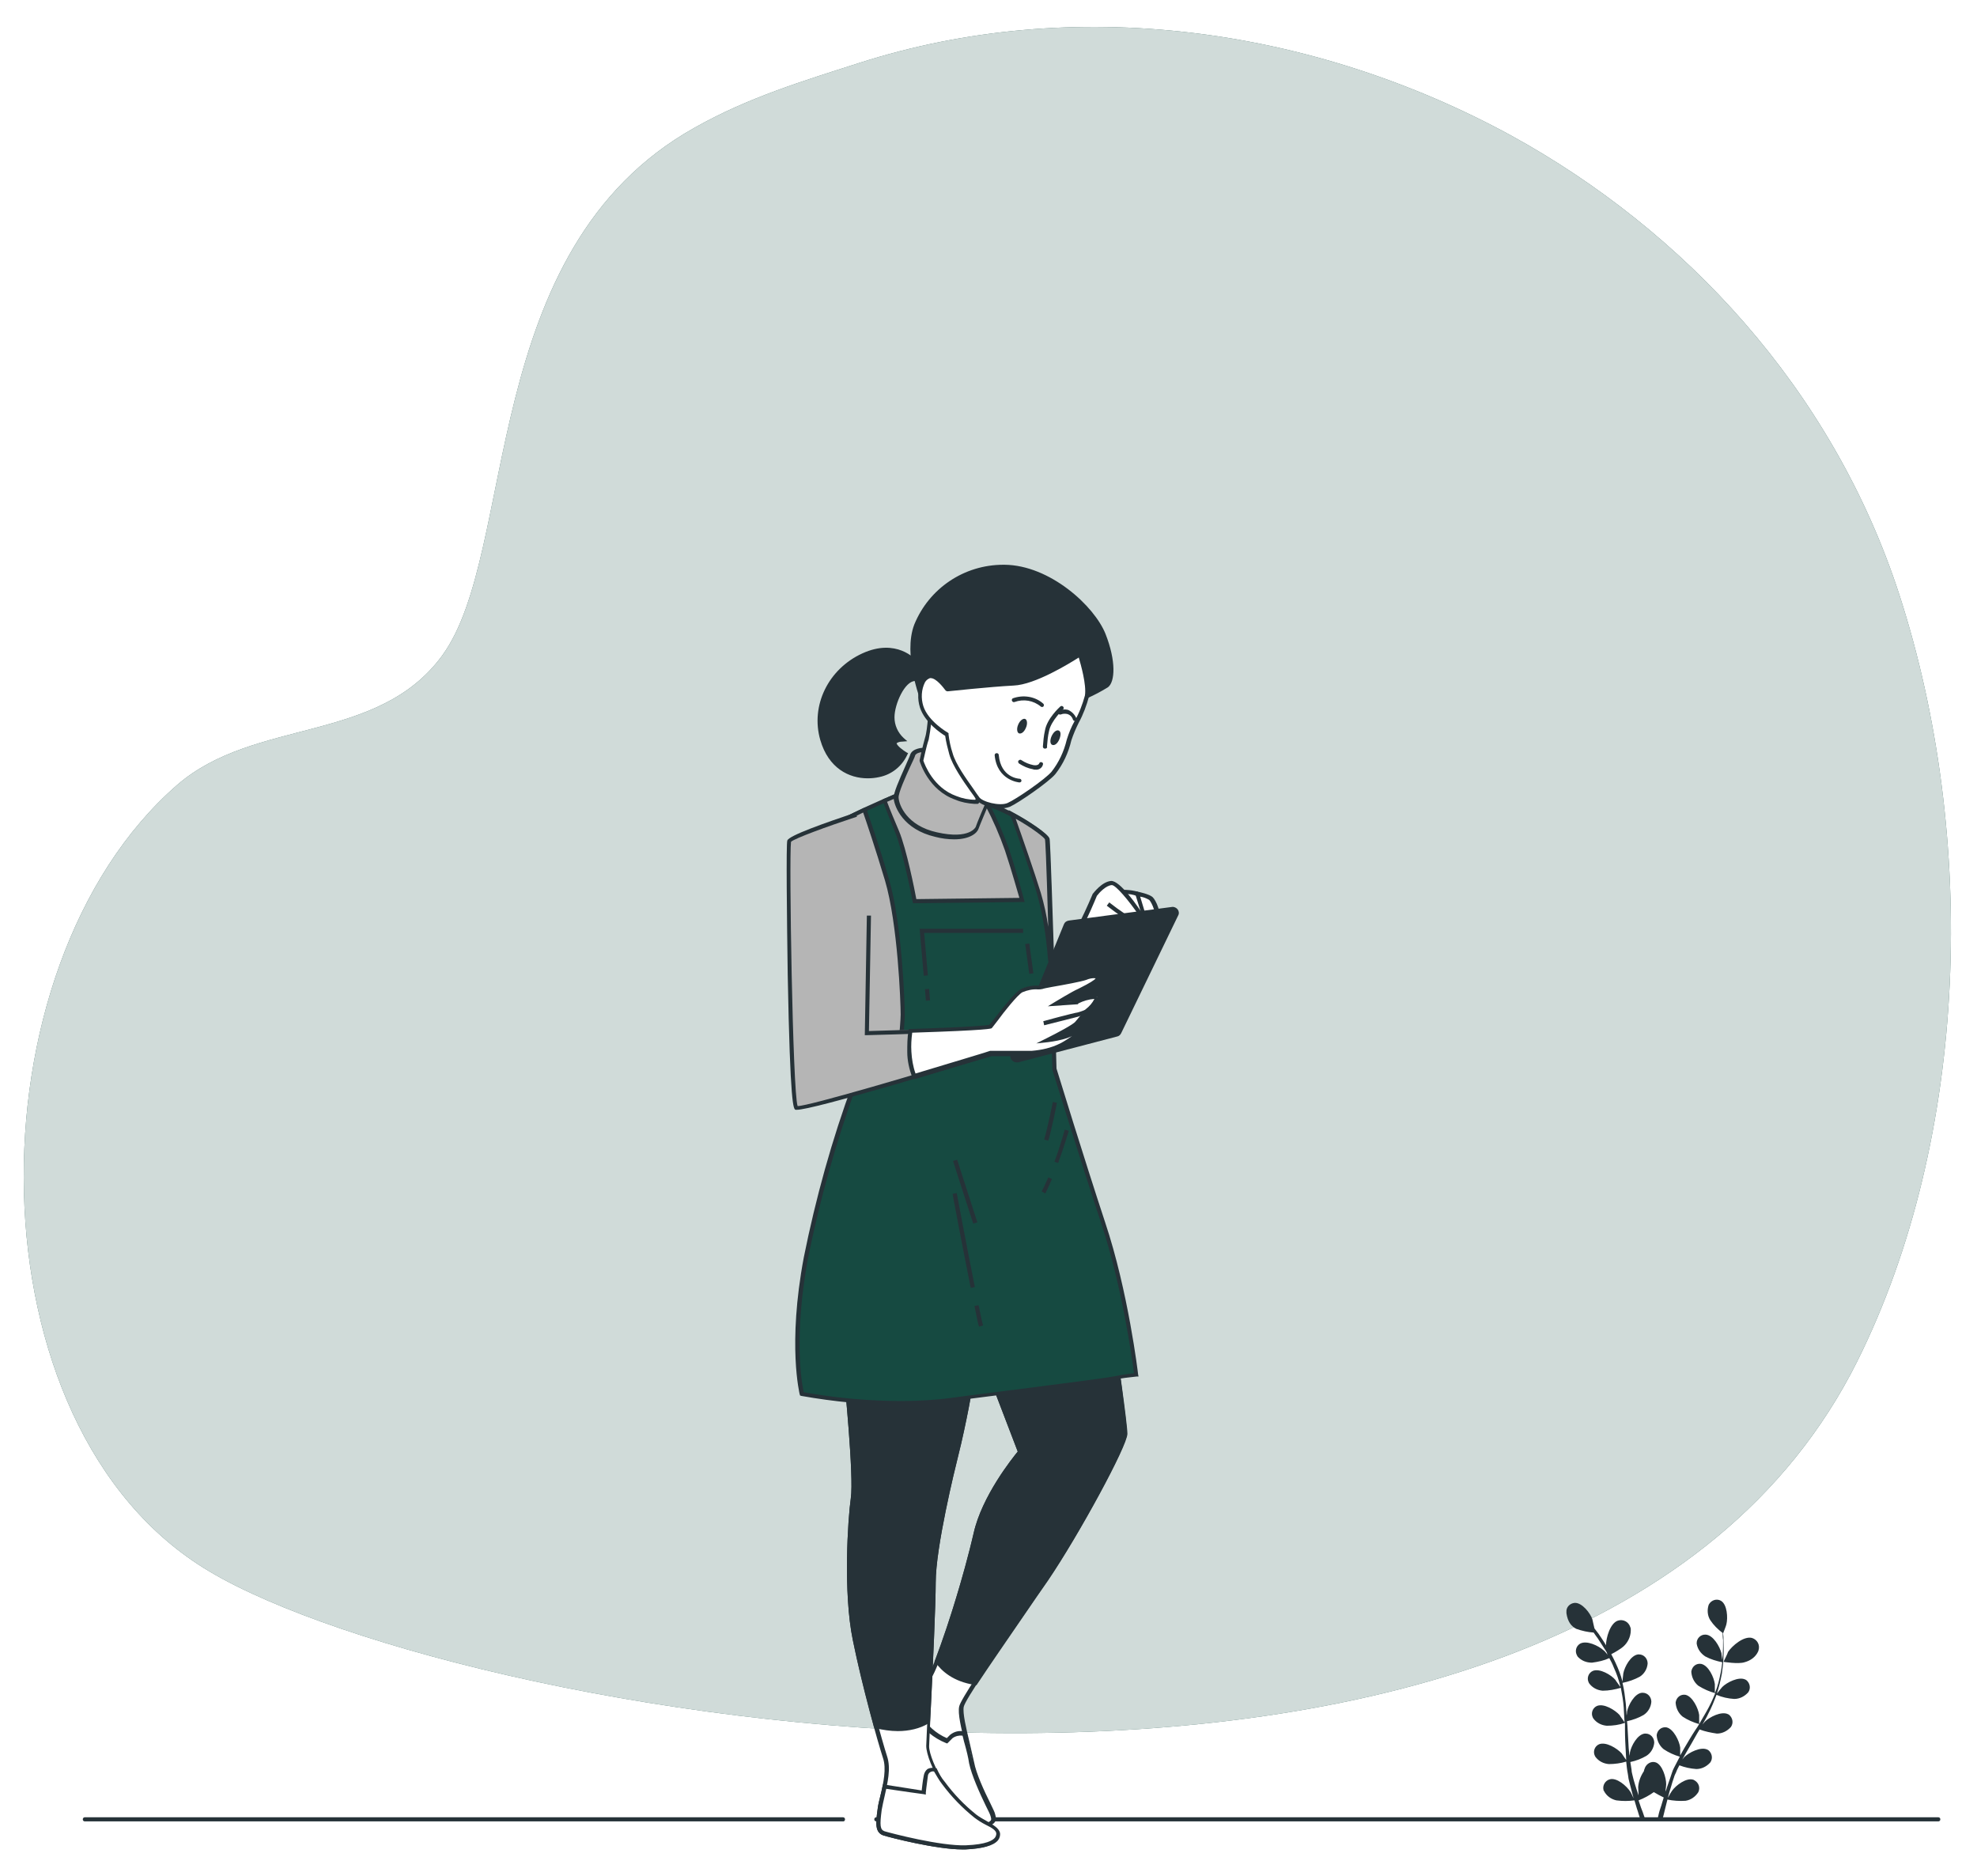 <svg width="333" height="316" viewBox="0 0 333 316" fill="none" xmlns="http://www.w3.org/2000/svg">
<g filter="url(#filter0_d_130_107)">
<path d="M312.797 225.333C331.753 187.352 333.072 136.803 319.949 96.252C308.631 61.327 283.495 34.733 254.54 18.832C220.934 0.501 180.8 -4.984 144.693 6.611C135.181 9.666 125.946 12.444 116.989 17.513C80.257 38.066 87.34 88.754 74.494 106.39C63.662 121.249 42.901 116.875 29.847 128.193C-5.426 158.883 -5.496 236.373 35.194 260.606C78.313 286.367 265.789 319.349 312.797 225.333Z" fill="#164A41"/>
<path opacity="0.8" d="M312.797 225.333C331.753 187.352 333.072 136.803 319.949 96.252C308.631 61.327 283.495 34.733 254.54 18.832C220.934 0.501 180.8 -4.984 144.693 6.611C135.181 9.666 125.946 12.444 116.989 17.513C80.257 38.066 87.34 88.754 74.494 106.39C63.662 121.249 42.901 116.875 29.847 128.193C-5.426 158.883 -5.496 236.373 35.194 260.606C78.313 286.367 265.789 319.349 312.797 225.333Z" fill="white"/>
<path d="M326.475 302.754H147.609C147.401 302.754 147.262 302.615 147.262 302.407C147.262 302.198 147.401 302.059 147.609 302.059H326.475C326.684 302.059 326.822 302.198 326.822 302.407C326.822 302.615 326.684 302.754 326.475 302.754Z" fill="#263238"/>
<path d="M142.055 302.754H14.293C14.085 302.754 13.946 302.615 13.946 302.407C13.946 302.199 14.085 302.06 14.293 302.06H141.985C142.194 302.06 142.332 302.199 142.332 302.407C142.332 302.615 142.194 302.754 142.055 302.754Z" fill="#263238"/>
<path d="M293.841 275.951C292.799 276.298 290.3 275.882 290.3 275.882C290.3 275.882 291.063 274.354 291.063 274.215C291.758 273.174 293.702 271.507 295.091 271.855C295.993 272.132 296.479 273.035 296.202 273.938C296.202 274.007 296.132 274.077 296.132 274.146C295.716 275.049 294.882 275.674 293.841 275.951Z" fill="#263238"/>
<path d="M270.788 274.91C270.788 274.91 270.51 273.174 270.51 273.104C270.51 271.855 271.205 269.355 272.524 268.938C273.427 268.661 274.329 269.147 274.607 270.049C274.607 270.119 274.677 270.188 274.677 270.258C274.746 271.299 274.399 272.271 273.705 273.035C273.08 273.799 270.788 274.91 270.788 274.91Z" fill="#263238"/>
<path d="M265.511 270.327C266.483 270.674 267.455 270.883 268.427 270.952C268.636 271.23 268.844 271.577 269.122 271.924C269.538 272.549 270.025 273.313 270.511 274.077C270.649 274.285 270.788 274.563 270.858 274.771C270.58 274.424 270.163 273.938 270.094 273.938C269.261 273.174 267.247 272.202 266.136 272.827C265.442 273.244 265.233 274.146 265.65 274.841C265.65 274.91 265.719 274.91 265.719 274.979C266.344 275.674 267.178 276.021 268.15 276.021C269.191 275.882 270.163 275.674 271.066 275.257C271.344 275.743 271.622 276.299 271.83 276.854C272.316 277.896 272.663 278.937 272.941 280.048H272.871C272.663 279.701 272.108 279.007 272.108 278.937C271.413 278.104 269.469 276.924 268.289 277.41C267.525 277.757 267.247 278.66 267.594 279.354C267.594 279.423 267.664 279.423 267.664 279.493C268.219 280.257 269.052 280.673 269.955 280.743C270.997 280.743 272.038 280.534 273.01 280.257C273.219 281.368 273.427 282.478 273.496 283.589C273.566 284.423 273.566 285.256 273.635 286.089C273.496 285.811 272.802 284.909 272.802 284.839C272.038 284.006 270.163 282.826 268.983 283.312C268.219 283.659 267.941 284.562 268.289 285.256C268.289 285.325 268.358 285.325 268.358 285.395C268.914 286.159 269.747 286.575 270.649 286.645C271.691 286.645 272.732 286.506 273.705 286.159C273.705 286.575 273.705 286.922 273.705 287.339C273.705 288.589 273.774 289.839 273.843 291.088C273.843 291.505 273.913 291.922 273.913 292.408C273.635 292.061 273.219 291.366 273.149 291.297C272.385 290.464 270.511 289.283 269.33 289.769C268.566 290.116 268.289 291.019 268.636 291.713C268.636 291.783 268.705 291.783 268.705 291.852C269.261 292.616 270.094 293.033 270.997 293.102C271.969 293.102 273.01 292.963 273.913 292.686C273.982 293.38 274.052 294.074 274.191 294.769C274.26 295.046 274.26 295.393 274.33 295.671L274.538 296.504C274.677 297.06 274.816 297.615 274.954 298.101L275.163 298.865C274.954 298.449 274.677 297.824 274.607 297.754C273.982 296.782 272.316 295.324 271.135 295.671C270.372 295.88 269.886 296.713 270.094 297.477C270.094 297.546 270.094 297.546 270.163 297.615C270.58 298.449 271.344 299.004 272.246 299.212C273.288 299.351 274.26 299.351 275.302 299.212C275.51 299.837 275.649 300.462 275.857 301.018C275.996 301.504 276.135 301.92 276.274 302.337H277.107C276.899 301.851 276.76 301.296 276.551 300.809C276.343 300.323 276.204 299.768 275.996 299.212C276.899 298.865 277.801 298.379 278.565 297.824C279.121 298.171 279.676 298.449 280.232 298.726C280.023 299.351 279.884 299.976 279.676 300.532C279.468 301.087 279.329 301.782 279.19 302.406H280.023C280.162 301.851 280.301 301.365 280.44 300.74C280.579 300.115 280.718 299.698 280.856 299.074C281.829 299.282 282.87 299.351 283.912 299.282C284.814 299.143 285.578 298.588 286.064 297.824C286.411 297.06 286.134 296.227 285.37 295.81C285.3 295.81 285.3 295.741 285.231 295.741C284.05 295.324 282.245 296.713 281.62 297.615C281.551 297.685 281.134 298.379 280.926 298.796C280.995 298.449 281.134 298.101 281.204 297.754C281.342 297.268 281.551 296.713 281.69 296.157L281.967 295.324C282.037 295.046 282.176 294.769 282.315 294.491C282.453 294.074 282.662 293.727 282.87 293.31C283.773 293.658 284.745 293.866 285.717 293.935C286.62 293.935 287.453 293.519 288.078 292.824C288.564 292.13 288.355 291.227 287.731 290.741C287.661 290.741 287.661 290.672 287.592 290.672C286.481 290.116 284.467 291.158 283.703 291.922L283.356 292.338C283.564 291.991 283.773 291.575 283.981 291.227C284.606 290.186 285.231 289.075 285.856 287.964C285.995 287.756 286.134 287.478 286.272 287.27C287.175 287.617 288.217 287.825 289.189 287.964C290.091 287.964 290.925 287.547 291.55 286.853C292.036 286.159 291.827 285.256 291.202 284.77C291.133 284.77 291.133 284.7 291.063 284.7C289.952 284.145 287.939 285.186 287.175 285.95L286.758 286.436C287.106 285.811 287.453 285.256 287.731 284.631C288.286 283.589 288.703 282.548 289.119 281.437C290.091 281.854 291.063 282.062 292.105 282.131C293.008 282.131 293.841 281.715 294.466 281.02C294.952 280.326 294.744 279.423 294.119 278.937C294.049 278.937 294.049 278.868 293.98 278.868C292.869 278.312 290.855 279.354 290.091 280.118C290.022 280.187 289.397 280.951 289.189 281.229C289.536 280.118 289.814 279.007 290.022 277.896C290.161 276.854 290.3 275.882 290.3 274.841C290.369 273.868 290.3 273.035 290.3 272.271C290.3 271.855 290.3 271.508 290.23 271.091C290.23 271.091 290.786 269.702 290.786 269.563C291.063 268.453 290.925 266.231 289.883 265.606C289.189 265.189 288.286 265.467 287.869 266.161C287.869 266.231 287.8 266.231 287.8 266.3C287.522 267.133 287.592 268.105 288.078 268.869C288.633 269.702 289.328 270.397 290.161 271.022C290.161 271.369 290.161 271.785 290.23 272.202C290.23 272.966 290.23 273.868 290.161 274.771C290.161 275.049 290.091 275.327 290.091 275.535C290.022 275.118 289.953 274.493 289.953 274.424C289.675 273.313 288.564 271.369 287.314 271.299C286.481 271.23 285.786 271.924 285.786 272.688C285.786 272.758 285.786 272.827 285.786 272.827C285.925 273.73 286.481 274.493 287.245 274.979C288.147 275.466 289.119 275.743 290.091 275.952C290.022 276.507 289.952 277.132 289.814 277.757C289.605 278.868 289.328 279.979 288.911 281.02H288.842C288.842 280.604 288.842 279.701 288.842 279.632C288.703 278.521 287.8 276.507 286.55 276.229C285.717 276.09 285.023 276.646 284.884 277.479C284.884 277.549 284.884 277.618 284.884 277.618C284.953 278.521 285.37 279.354 286.064 279.909C286.967 280.465 287.869 280.881 288.911 281.159C288.494 282.201 288.008 283.242 287.453 284.214C287.036 284.909 286.62 285.673 286.203 286.367C286.203 286.089 286.203 284.909 286.203 284.839C286.064 283.728 285.092 281.715 283.912 281.437C283.078 281.298 282.384 281.854 282.245 282.687C282.245 282.756 282.245 282.756 282.245 282.826C282.315 283.728 282.731 284.562 283.426 285.117C284.259 285.673 285.231 286.089 286.203 286.367C285.995 286.714 285.786 287.061 285.578 287.339C284.884 288.381 284.259 289.491 283.634 290.533C283.426 290.88 283.217 291.297 283.009 291.644C283.009 291.227 283.009 290.394 283.009 290.325C282.87 289.214 281.898 287.2 280.718 286.922C279.884 286.783 279.19 287.339 279.051 288.172C279.051 288.242 279.051 288.242 279.051 288.311C279.121 289.214 279.537 290.047 280.232 290.602C281.065 291.158 281.967 291.575 282.94 291.852C282.592 292.477 282.315 293.102 281.967 293.727C281.829 294.005 281.69 294.283 281.62 294.56C281.551 294.838 281.412 295.116 281.342 295.393C281.134 295.949 280.995 296.435 280.787 296.991C280.718 297.268 280.648 297.477 280.509 297.754C280.579 297.338 280.648 296.574 280.648 296.504C280.648 295.393 280.023 293.241 278.912 292.824C278.148 292.547 277.315 293.033 277.037 293.796C277.037 293.866 277.037 293.935 276.968 293.935C276.968 294.074 276.899 294.144 276.899 294.283C276.343 295.116 275.996 296.018 275.927 296.991C275.927 297.06 275.996 297.893 275.996 298.379C275.857 298.032 275.788 297.685 275.649 297.338C275.51 296.852 275.302 296.296 275.163 295.741C275.093 295.463 275.024 295.185 274.954 294.907C274.885 294.63 274.816 294.352 274.816 294.074C274.746 293.658 274.677 293.241 274.607 292.755C275.579 292.547 276.482 292.199 277.315 291.713C278.079 291.227 278.565 290.394 278.635 289.491C278.635 288.658 278.01 287.964 277.176 287.964C277.107 287.964 277.037 287.964 277.037 287.964C275.788 288.103 274.746 290.047 274.538 291.158C274.538 291.227 274.538 291.436 274.468 291.713C274.399 291.297 274.399 290.88 274.33 290.394C274.26 289.144 274.191 287.894 274.121 286.645L274.052 285.881C275.024 285.673 275.996 285.325 276.829 284.839C277.593 284.353 278.079 283.52 278.148 282.617C278.148 281.784 277.524 281.09 276.69 281.09C276.621 281.09 276.551 281.09 276.551 281.09C275.302 281.229 274.26 283.173 274.052 284.284C274.052 284.284 274.052 284.631 273.982 284.909C273.913 284.214 273.913 283.52 273.843 282.895C273.705 281.715 273.566 280.534 273.288 279.423C274.33 279.215 275.302 278.868 276.204 278.382C276.968 277.896 277.454 277.063 277.524 276.16C277.524 275.327 276.899 274.632 276.065 274.632C275.996 274.632 275.996 274.632 275.927 274.632C274.677 274.771 273.635 276.715 273.427 277.826C273.427 277.896 273.288 278.937 273.288 279.284C273.288 279.284 273.288 279.284 273.288 279.215C273.01 278.104 272.594 277.063 272.108 276.021C271.691 275.118 271.205 274.216 270.649 273.313C270.163 272.48 269.677 271.785 269.261 271.161C268.983 270.813 268.775 270.536 268.566 270.258C268.566 270.258 268.219 268.8 268.219 268.73C267.872 267.689 266.483 265.883 265.233 265.953C264.4 266.022 263.775 266.717 263.845 267.48C263.845 267.55 263.845 267.619 263.845 267.689C264.053 269.147 264.678 269.911 265.511 270.327Z" fill="#263238"/>
<path d="M183.022 113.195C184.202 112.709 185.382 112.084 186.493 111.389C187.396 110.695 187.743 107.501 185.938 102.849C184.133 98.197 176.772 91.531 169.273 91.392C162.746 91.253 156.775 95.211 154.345 101.252C152.47 106.251 155.525 114.167 155.525 114.167L161.358 114.722C161.358 114.722 170.732 112.57 174.689 112.361C177.536 112.361 180.314 112.639 183.022 113.195Z" fill="#263238"/>
<path d="M161.358 115.069L155.247 114.514L155.178 114.305C155.039 113.958 152.053 106.251 153.998 101.182C156.497 95.072 162.399 91.114 168.996 91.114H169.204C176.842 91.183 184.341 98.058 186.216 102.779C188.021 107.362 187.813 110.834 186.632 111.736C185.521 112.431 184.341 113.056 183.091 113.611L182.952 113.681H182.813C180.105 113.125 177.328 112.847 174.55 112.847C170.662 112.986 161.358 115.208 161.288 115.208L161.358 115.069ZM155.803 113.889L161.358 114.444C162.191 114.236 170.801 112.292 174.689 112.084C177.467 112.014 180.314 112.292 183.022 112.847C184.133 112.361 185.244 111.806 186.285 111.111C186.979 110.556 187.465 107.64 185.66 102.987C183.924 98.474 176.633 91.878 169.273 91.808C162.885 91.739 157.122 95.558 154.692 101.46C153.025 105.834 155.386 112.639 155.803 113.889Z" fill="#263238"/>
<path d="M153.998 107.431C153.998 107.431 150.942 103.89 145.388 106.459C139.833 109.028 136.847 115 138.513 120.624C140.18 126.248 144.693 127.359 148.026 126.595C149.97 126.179 151.637 124.859 152.47 123.054C152.47 123.054 150.942 122.151 150.665 121.388C150.387 120.624 151.914 120.554 151.914 120.554C150.873 119.582 150.317 118.263 150.248 116.805C150.248 114.514 151.984 110.347 154.067 110.347L153.998 107.431Z" fill="#263238"/>
<path d="M146.151 127.082C143.027 127.082 139.555 125.415 138.166 120.624C136.5 114.861 139.486 108.681 145.249 106.043C151.012 103.404 154.206 107.084 154.275 107.154L154.345 107.223L154.484 110.695H154.136C152.401 110.695 150.665 114.583 150.665 116.805C150.665 118.124 151.22 119.374 152.192 120.277L152.817 120.832L151.984 120.902C151.637 120.902 151.29 120.971 151.012 121.18C151.151 121.666 152.123 122.36 152.678 122.707L152.956 122.846L152.817 123.124C151.914 125.068 150.179 126.457 148.096 126.873C147.471 127.012 146.846 127.082 146.151 127.082ZM149.276 105.834C147.957 105.834 146.707 106.181 145.526 106.737C140.041 109.237 137.264 115 138.791 120.485C140.319 125.971 144.693 126.943 147.887 126.248C149.623 125.901 151.151 124.79 151.984 123.193C151.29 122.777 150.734 122.221 150.317 121.527C150.179 121.318 150.248 121.041 150.387 120.832C150.595 120.555 150.873 120.416 151.22 120.346C150.387 119.374 149.97 118.124 149.901 116.875C149.901 114.653 151.498 110.556 153.72 110.139L153.65 107.64C152.47 106.459 150.942 105.834 149.276 105.834Z" fill="#263238"/>
<path d="M167.19 228.388L171.842 240.539C171.842 240.539 165.802 247.552 164.343 254.288C162.885 261.023 158.927 273.591 157.122 277.479C155.317 281.367 151.567 286.922 151.498 287.408C151.428 287.894 150.734 289.491 151.22 290.741C151.706 291.991 154.692 292.824 155.247 293.935C155.803 295.046 157.33 298.101 159.413 299.698C161.497 301.295 164.829 304.142 166.01 303.517C167.19 302.892 167.607 302.754 167.26 301.712C166.913 300.601 164.205 295.671 163.718 292.894C163.232 290.116 161.635 285.186 161.983 283.45C162.33 281.715 170.94 269.702 176.217 261.995C181.494 254.288 189.479 239.428 189.479 237.554C189.479 235.679 187.674 222.972 187.674 222.972C187.674 222.972 170.176 225.68 167.19 228.388Z" fill="white"/>
<path d="M165.663 303.934C164.413 303.934 162.469 302.476 160.108 300.67C159.83 300.462 159.483 300.184 159.275 299.976C157.4 298.518 156.011 295.949 155.247 294.56L154.97 294.074C154.484 293.519 153.859 293.033 153.164 292.755C152.192 292.199 151.22 291.644 150.873 290.88C150.387 289.7 150.804 288.311 151.012 287.617C151.012 287.547 151.081 287.408 151.081 287.339C151.428 286.575 151.915 285.811 152.401 285.047C153.65 282.964 155.595 279.84 156.775 277.34C158.65 273.382 162.538 260.815 163.996 254.218C165.385 247.969 170.523 241.581 171.426 240.47L166.774 228.319L166.913 228.18C169.898 225.402 186.841 222.694 187.604 222.556L187.952 222.486L188.021 222.833C188.09 223.389 189.826 235.679 189.826 237.484C189.826 239.498 181.772 254.426 176.495 262.134C175.245 263.939 173.787 266.022 172.329 268.175C167.746 274.771 162.608 282.201 162.33 283.45C162.122 284.492 162.746 287.131 163.302 289.422C163.58 290.672 163.857 291.852 164.066 292.755C164.413 294.699 165.802 297.685 166.774 299.629C167.19 300.532 167.538 301.157 167.607 301.504C168.024 302.823 167.468 303.17 166.357 303.656L166.218 303.726C166.079 303.865 165.941 303.934 165.663 303.934ZM167.607 228.458L172.259 240.609L172.12 240.748C172.051 240.817 166.149 247.761 164.691 254.357C163.233 260.953 159.275 273.66 157.4 277.618C156.22 280.118 154.275 283.312 153.026 285.395C152.401 286.367 151.845 287.339 151.776 287.478C151.706 287.617 151.706 287.617 151.706 287.755C151.498 288.38 151.151 289.63 151.498 290.602C151.706 291.158 152.678 291.644 153.512 292.13C154.345 292.477 155.039 293.033 155.525 293.727C155.595 293.866 155.664 294.005 155.803 294.213C156.497 295.532 157.817 298.032 159.622 299.421L160.455 300.115C162.122 301.434 164.968 303.656 165.871 303.24L166.01 303.17C167.121 302.615 167.19 302.615 166.913 301.851C166.843 301.573 166.496 300.879 166.079 300.046C165.107 298.032 163.719 294.977 163.302 292.963C163.163 291.991 162.885 290.88 162.538 289.63C161.913 287.131 161.288 284.561 161.566 283.381C161.844 282.201 165.732 276.368 171.704 267.827C173.162 265.675 174.62 263.592 175.87 261.787C181.147 254.01 189.063 239.22 189.063 237.554C189.063 235.887 187.604 225.402 187.257 223.319C184.966 223.666 170.662 226.166 167.607 228.458Z" fill="#263238"/>
<path d="M187.674 222.833C187.674 222.833 170.107 225.68 167.19 228.388L171.843 240.539C171.843 240.539 165.802 247.552 164.343 254.288C162.608 261.578 160.455 268.8 157.817 275.813C158.789 277.201 160.663 278.937 164.205 279.493C167.19 274.91 172.537 267.342 176.217 261.926C181.494 254.218 189.479 239.359 189.479 237.484C189.479 235.61 187.674 222.833 187.674 222.833Z" fill="#263238"/>
<path d="M164.413 279.84L164.205 279.77C160.525 279.215 158.58 277.41 157.539 275.951L157.4 275.813L157.469 275.674C160.108 268.661 162.26 261.509 163.996 254.218C165.385 247.969 170.523 241.581 171.426 240.47L166.774 228.319L166.913 228.18C169.898 225.402 186.841 222.694 187.604 222.556L187.952 222.486L188.021 222.833C188.09 223.389 189.896 235.679 189.896 237.484C189.896 239.498 181.772 254.426 176.564 262.134C175.314 263.939 173.856 266.022 172.398 268.175C169.551 272.341 166.565 276.646 164.552 279.701L164.413 279.84ZM158.233 275.743C159.622 277.618 161.774 278.798 164.066 279.076C166.079 276.021 168.996 271.785 171.773 267.758C173.231 265.606 174.689 263.592 175.939 261.717C181.216 253.94 189.132 239.151 189.132 237.484C189.132 235.818 187.674 225.333 187.327 223.25C184.896 223.666 170.593 226.097 167.537 228.458L172.19 240.609L172.051 240.748C171.981 240.817 166.079 247.761 164.621 254.357C163.024 261.578 160.872 268.73 158.233 275.743Z" fill="#263238"/>
<path d="M167.329 301.643C166.982 300.532 164.274 295.602 163.788 292.824C163.58 291.505 163.094 289.7 162.677 287.964L162.538 287.894C161.774 287.755 161.08 287.964 160.455 288.38L159.691 289.144C157.678 288.38 156.011 286.922 154.9 285.117L153.859 283.381C152.609 285.464 151.498 287.2 151.498 287.408C151.359 287.894 150.734 289.491 151.22 290.741C151.706 291.991 154.692 292.824 155.248 293.935C155.803 295.046 157.331 298.101 159.414 299.698C161.497 301.295 164.83 304.142 166.01 303.517C167.19 302.892 167.676 302.753 167.329 301.643Z" fill="white"/>
<path d="M165.663 303.934C164.413 303.934 162.469 302.476 160.108 300.671C159.83 300.462 159.483 300.185 159.275 299.976C157.4 298.518 156.011 295.949 155.247 294.56L154.97 294.074C154.484 293.519 153.859 293.033 153.164 292.755C152.192 292.2 151.22 291.644 150.873 290.88C150.387 289.7 150.804 288.311 151.012 287.617C151.012 287.547 151.081 287.408 151.081 287.339C151.498 286.575 151.915 285.742 152.401 285.048C152.748 284.492 153.095 283.867 153.512 283.173L153.789 282.687L154.067 283.173C154.345 283.659 154.692 284.214 155.109 284.909C156.15 286.575 157.678 287.964 159.483 288.728L160.038 288.172C160.733 287.617 161.566 287.408 162.399 287.617L162.538 287.686L162.746 287.825V287.964C162.885 288.45 163.024 288.936 163.094 289.422C163.371 290.672 163.649 291.852 163.857 292.755C164.205 294.699 165.593 297.685 166.565 299.629C166.982 300.532 167.329 301.157 167.399 301.504C167.815 302.823 167.26 303.17 166.149 303.656L166.01 303.726C166.079 303.865 165.871 303.934 165.663 303.934ZM153.859 284.006L153.026 285.395C152.401 286.367 151.845 287.339 151.776 287.478C151.706 287.617 151.706 287.617 151.706 287.756C151.498 288.381 151.151 289.63 151.498 290.603C151.706 291.158 152.678 291.644 153.442 292.13C154.275 292.477 154.97 293.033 155.456 293.727C155.525 293.866 155.595 294.005 155.733 294.213C156.428 295.532 157.747 298.032 159.552 299.421L160.386 300.115C162.052 301.434 164.899 303.656 165.802 303.24L165.941 303.17C167.051 302.615 167.051 302.615 166.843 301.851C166.774 301.573 166.427 300.879 166.01 300.046C165.038 298.032 163.649 294.977 163.233 292.963C163.094 291.991 162.816 290.88 162.469 289.63C162.33 289.214 162.26 288.728 162.122 288.311C161.566 288.242 160.941 288.381 160.455 288.728L159.552 289.63L159.344 289.561C157.261 288.728 155.525 287.27 154.345 285.395L153.859 284.006Z" fill="#263238"/>
<path d="M142.541 228.111C142.541 228.111 144.138 244.636 143.652 248.386C143.166 252.135 142.402 264.356 143.999 272.133C145.665 279.91 148.165 289.144 149.068 291.922C149.97 294.699 148.512 298.241 148.165 300.81C147.818 303.379 147.818 304.42 148.859 304.767C149.901 305.115 158.303 307.267 162.608 307.128C166.982 306.92 168.232 305.878 168.024 304.767C167.815 303.657 165.871 303.101 164.205 301.851C162.191 300.185 160.386 298.31 158.789 296.296C157.331 294.283 156.22 291.366 156.22 290.117C156.22 288.867 157.331 268.036 157.331 262.551C157.331 257.065 159.9 246.025 161.149 240.956C162.399 235.887 163.649 228.805 163.649 228.25C163.649 227.694 142.541 228.111 142.541 228.111Z" fill="white"/>
<path d="M162.122 307.475C157.678 307.475 149.901 305.461 148.79 305.114C147.401 304.628 147.471 303.17 147.818 300.74C147.887 300.046 148.096 299.212 148.304 298.379C148.79 296.296 149.345 293.866 148.721 292.06C147.887 289.491 145.249 280.187 143.652 272.271C141.985 264.217 142.818 251.788 143.305 248.385C143.86 244.636 142.194 228.319 142.194 228.18L142.124 227.833H142.471C151.984 227.694 163.371 227.555 163.927 228.11L163.996 228.18V228.319C163.996 228.944 162.677 236.165 161.427 241.095C160.802 243.594 157.608 256.579 157.608 262.55C157.608 266.23 157.122 276.854 156.775 283.867C156.636 287.131 156.497 289.7 156.497 290.116C156.497 291.297 157.608 294.144 158.997 296.088C160.525 298.171 162.33 300.046 164.344 301.643C164.899 302.059 165.524 302.406 166.149 302.754C167.19 303.378 168.093 303.864 168.301 304.698C168.371 305.114 168.232 305.6 167.954 305.948C167.19 306.85 165.385 307.336 162.538 307.475H162.122ZM142.957 228.458C143.166 230.957 144.485 244.914 143.999 248.455C143.513 251.788 142.68 264.147 144.346 272.063C146.013 279.979 148.582 289.214 149.415 291.783C150.109 293.866 149.484 296.296 148.998 298.518C148.79 299.351 148.651 300.115 148.512 300.809C148.165 303.448 148.234 304.142 148.998 304.42C150.179 304.767 158.372 306.92 162.677 306.781C166.149 306.642 167.26 305.948 167.607 305.461C167.746 305.253 167.815 305.045 167.815 304.767C167.746 304.212 166.982 303.795 166.01 303.309C165.316 302.962 164.691 302.545 164.135 302.129C162.052 300.462 160.247 298.587 158.65 296.435C157.122 294.352 156.011 291.366 156.011 290.047C156.011 289.63 156.15 287.2 156.289 283.798C156.636 276.785 157.122 266.161 157.122 262.55C157.122 256.648 160.039 244.497 160.941 240.886C162.122 236.095 163.302 229.846 163.441 228.527C161.636 228.249 150.526 228.319 142.957 228.458Z" fill="#263238"/>
<path d="M156.497 286.02C156.775 279.354 157.4 266.647 157.4 262.551C157.4 257.135 159.969 246.025 161.219 240.956C162.469 235.887 163.719 228.805 163.719 228.249C163.719 227.694 142.541 228.041 142.541 228.041C142.541 228.041 144.207 244.567 143.652 248.316C143.096 252.135 142.332 264.286 143.999 272.063C145.04 276.993 146.429 282.548 147.54 286.645C150.526 287.617 153.65 287.339 156.497 286.02Z" fill="#263238"/>
<path d="M151.22 287.547C149.97 287.547 148.651 287.339 147.471 287.061L147.262 286.992L147.193 286.783C146.568 284.423 144.902 278.312 143.652 272.202C141.985 264.147 142.818 251.719 143.305 248.316C143.86 244.567 142.194 228.249 142.194 228.11L142.124 227.763H142.471C151.984 227.624 163.371 227.486 163.857 228.041L163.996 228.11V228.249C163.996 228.874 162.677 236.096 161.427 241.025C160.802 243.525 157.608 256.51 157.608 262.481C157.608 266.161 157.122 276.785 156.775 283.798L156.636 286.159L156.428 286.228C154.97 287.131 153.095 287.547 151.22 287.547ZM147.818 286.436C150.595 287.2 153.512 286.992 156.15 285.811L156.22 283.867C156.567 276.854 157.053 266.231 157.053 262.55C157.053 256.648 159.969 244.497 160.872 240.887C162.052 236.096 163.233 229.846 163.371 228.527C161.636 228.249 150.526 228.319 142.957 228.458C143.235 230.957 144.485 244.914 143.999 248.455C143.513 251.788 142.68 264.147 144.346 272.063C145.526 277.965 147.124 283.937 147.818 286.436Z" fill="#263238"/>
<path d="M162.677 307.128C167.052 306.92 168.301 305.878 168.093 304.767C167.885 303.656 165.941 303.101 164.274 301.851C162.261 300.185 160.455 298.31 158.858 296.296C158.372 295.602 157.886 294.838 157.539 294.074C156.914 293.866 156.22 294.144 155.942 294.769C155.872 294.838 155.873 294.977 155.873 295.116C155.595 296.574 155.525 297.963 155.525 297.963C155.525 297.963 151.845 297.407 148.998 296.921C148.721 298.31 148.304 299.699 148.165 300.809C147.818 303.309 147.818 304.42 148.86 304.767C149.901 305.114 158.303 307.267 162.677 307.128Z" fill="white"/>
<path d="M162.121 307.475C157.678 307.475 149.901 305.462 148.79 305.114C147.401 304.628 147.471 303.17 147.818 300.74C147.887 300.046 148.096 299.212 148.304 298.379C148.443 297.893 148.582 297.338 148.651 296.852L148.72 296.504L149.068 296.574C151.428 296.921 154.275 297.407 155.247 297.546C155.317 297.06 155.386 296.088 155.595 295.046C155.664 294.63 155.872 294.213 156.219 293.935C156.636 293.727 157.122 293.658 157.608 293.796H157.747L157.816 293.935C158.164 294.699 158.58 295.463 159.136 296.088C160.663 298.171 162.469 300.046 164.482 301.643C165.038 302.059 165.663 302.406 166.288 302.754C167.329 303.379 168.232 303.865 168.44 304.698C168.51 305.114 168.371 305.601 168.093 305.948C167.329 306.85 165.524 307.336 162.677 307.475H162.121ZM149.276 297.268C149.206 297.685 149.068 298.101 148.998 298.518C148.79 299.351 148.651 300.115 148.512 300.809C148.165 303.448 148.234 304.142 148.998 304.42C150.179 304.767 158.372 306.92 162.677 306.781C166.149 306.642 167.26 305.948 167.607 305.462C167.746 305.253 167.815 305.045 167.815 304.767C167.746 304.212 166.982 303.795 166.01 303.309C165.316 302.962 164.691 302.545 164.135 302.129C162.052 300.462 160.247 298.588 158.65 296.435C158.164 295.81 157.747 295.046 157.33 294.352C157.122 294.283 156.844 294.352 156.636 294.491C156.428 294.63 156.289 294.907 156.289 295.116C156.081 296.574 155.942 297.893 155.942 297.893V298.24L155.595 298.171C155.525 298.171 152.053 297.685 149.276 297.268Z" fill="#263238"/>
<path d="M152.262 129.443C152.262 129.443 139.694 134.581 139.694 135.831C139.694 137.081 144.068 178.395 144.068 178.395C140.597 187.977 137.819 197.837 135.805 207.835C133.028 222.695 135.111 230.749 135.111 230.749C135.111 230.749 148.026 233.388 160.177 231.791C172.329 230.194 185.313 228.666 187.535 228.18C188.785 227.902 190.104 227.694 191.423 227.624C191.423 227.624 189.757 213.737 185.868 202.072C181.98 190.407 177.675 176.034 177.675 176.034C177.675 176.034 176.634 138.261 176.425 137.358C176.217 136.456 168.857 131.456 164.552 130.97C160.247 130.484 152.262 129.443 152.262 129.443Z" fill="#164A41"/>
<path d="M151.706 232.624C146.082 232.624 140.458 232.068 134.972 231.096L134.764 231.027L134.695 230.819C134.695 230.749 132.612 222.556 135.389 207.766C137.403 197.767 140.111 187.977 143.652 178.395C143.374 175.826 139.347 137.15 139.347 135.9C139.347 134.65 147.401 131.109 152.123 129.165L152.192 129.095H152.262C152.331 129.095 160.316 130.137 164.552 130.623C168.649 131.109 176.356 136.039 176.703 137.289C176.911 138.192 177.883 171.868 177.953 175.964C178.231 176.867 182.466 190.685 186.146 201.864C190.035 213.46 191.701 227.347 191.701 227.486L191.771 227.833H191.423C190.104 227.972 188.854 228.111 187.604 228.388C186.146 228.666 180.661 229.36 173.648 230.263C169.482 230.819 164.76 231.374 160.177 231.999C157.4 232.416 154.553 232.624 151.706 232.624ZM135.389 230.471C137.125 230.819 149.068 232.902 160.108 231.443C164.691 230.818 169.412 230.263 173.579 229.708C180.522 228.805 186.077 228.111 187.466 227.833C189.132 227.486 190.451 227.347 191.007 227.277C190.729 225.055 188.993 212.626 185.521 202.142C181.702 190.615 177.328 176.312 177.259 176.173V176.103C176.981 165.688 176.217 138.469 176.009 137.497C175.662 136.664 168.649 131.873 164.482 131.387C160.455 130.901 153.164 129.998 152.262 129.859C146.429 132.22 140.249 135.136 139.972 135.97C139.972 136.942 142.819 164.16 144.346 178.464V178.534V178.603C140.874 188.185 138.097 197.976 136.083 207.974C133.653 221.236 135.042 229.083 135.389 230.471Z" fill="#263238"/>
<path d="M164.899 219.431C164.76 219.084 164.552 217.973 164.135 215.959L164.829 215.82C165.246 217.765 165.454 218.875 165.593 219.223L164.899 219.431Z" fill="#263238"/>
<path d="M163.51 212.904C162.191 206.377 160.455 197.212 160.455 197.073L161.15 196.934C161.15 197.003 162.885 206.169 164.205 212.765L163.51 212.904Z" fill="#263238"/>
<path d="M163.927 202.072C163.441 200.614 160.524 191.518 160.524 191.518L161.219 191.309C161.219 191.309 164.135 200.336 164.621 201.864L163.927 202.072Z" fill="#263238"/>
<path d="M176.078 197.003L175.453 196.656C175.8 196.031 176.148 195.268 176.564 194.295L177.189 194.573C176.773 195.476 176.425 196.309 176.078 197.003Z" fill="#263238"/>
<path d="M178.231 191.865L177.606 191.657C178.647 188.879 179.342 186.241 179.342 186.241L180.036 186.449C180.036 186.38 179.272 189.018 178.231 191.865Z" fill="#263238"/>
<path d="M176.564 188.116L175.87 187.907C176.356 186.449 177.328 181.658 177.328 181.589L178.022 181.727C178.022 181.866 177.05 186.657 176.564 188.116Z" fill="#263238"/>
<path d="M156.483 162.54L155.791 162.601L155.96 164.538L156.652 164.477L156.483 162.54Z" fill="#263238"/>
<path d="M155.595 160.341L154.9 152.425H172.329V153.12H155.664L156.289 160.272L155.595 160.341Z" fill="#263238"/>
<path d="M173.372 154.9L172.684 154.994L173.37 160.016L174.058 159.922L173.372 154.9Z" fill="#263238"/>
<path d="M175.037 146.524C176.009 150.065 176.634 153.676 176.842 157.286L177.12 157.078C176.842 147.496 176.495 137.844 176.425 137.358C176.356 136.872 173.578 134.789 170.523 133.192C171.565 136.247 173.926 142.844 175.037 146.524Z" fill="#B5B5B5"/>
<path d="M176.564 157.981L176.495 157.286C176.217 153.676 175.661 150.134 174.689 146.593C173.578 142.844 171.217 136.039 170.176 133.262L169.898 132.428L170.662 132.845C173.37 134.303 176.564 136.456 176.772 137.219C176.842 137.358 176.911 137.844 177.536 157.009V157.147L176.564 157.981ZM171.079 133.886C172.19 137.011 174.273 142.983 175.314 146.385C175.87 148.26 176.286 150.204 176.564 152.079C176.217 139.927 176.078 137.636 176.009 137.358C175.939 137.081 173.925 135.484 171.079 133.886Z" fill="#263238"/>
<path d="M145.526 132.359C142.541 133.748 139.624 135.275 139.624 135.831C139.624 137.081 143.652 175.478 143.929 178.256L151.012 178.047C151.012 178.047 151.914 168.535 151.914 166.868C151.914 165.202 151.428 151.662 149.276 144.232C147.609 138.191 146.082 133.817 145.526 132.359Z" fill="#B5B5B5"/>
<path d="M143.652 178.672V178.325C142.957 171.451 139.347 137.08 139.347 135.9C139.347 135.553 139.347 134.928 145.457 132.081L145.804 131.942L145.943 132.289C146.499 133.886 148.026 138.191 149.762 144.163C151.915 151.523 152.401 164.785 152.401 166.938C152.401 168.674 151.498 177.77 151.498 178.186V178.464L143.652 178.672ZM145.388 132.845C140.527 135.136 140.041 135.761 140.041 135.9C140.041 136.733 142.332 159.022 144.346 177.909L150.804 177.77C150.942 176.103 151.706 168.396 151.706 166.868C151.706 164.785 151.22 151.593 149.068 144.302C147.401 138.747 146.012 134.65 145.388 132.845Z" fill="#263238"/>
<path d="M172.12 147.565C172.12 147.565 171.079 143.538 169.621 139.094C168.718 136.456 167.607 133.887 166.288 131.387C165.732 131.179 165.107 131.109 164.552 130.97C160.247 130.484 152.262 129.443 152.262 129.443C152.262 129.443 150.873 129.998 148.998 130.831C149.484 132.081 150.248 134.095 151.081 136.108C152.47 139.441 154.067 147.774 154.067 147.774L172.12 147.565Z" fill="#B5B5B5"/>
<path d="M153.789 148.121L153.72 147.843C153.72 147.774 152.123 139.511 150.804 136.247C149.97 134.234 149.207 132.289 148.721 130.97L148.582 130.692L148.859 130.554C150.734 129.72 152.123 129.165 152.123 129.165L152.192 129.095H152.262C152.331 129.095 160.316 130.137 164.552 130.623C165.177 130.692 165.732 130.831 166.357 131.04L166.496 131.109L166.565 131.248C167.885 133.748 168.996 136.317 169.968 139.025C171.426 143.469 172.467 147.496 172.467 147.496L172.606 147.912L153.789 148.121ZM149.415 131.04C149.901 132.359 150.665 134.164 151.429 135.97C152.678 138.955 154.067 145.899 154.345 147.426L171.704 147.218C171.357 146.107 170.454 142.774 169.273 139.233C168.371 136.664 167.26 134.095 166.01 131.734C165.524 131.595 164.968 131.456 164.482 131.387C160.455 130.901 153.164 129.998 152.262 129.859C151.984 129.929 150.873 130.415 149.415 131.04Z" fill="#263238"/>
<path d="M155.525 122.29C155.525 122.29 153.998 122.29 153.72 123.193C153.442 124.096 150.804 129.165 150.942 130.414C151.081 131.664 152.401 135.414 157.678 136.594C162.955 137.775 164.413 135.969 164.552 135.414C164.691 134.858 166.635 130.345 166.635 130.345C166.635 130.345 158.164 122.36 155.525 122.29Z" fill="#B5B5B5"/>
<path d="M160.733 137.358C159.691 137.358 158.58 137.219 157.539 136.942C152.123 135.692 150.665 131.873 150.526 130.484C150.456 129.582 151.429 127.429 152.539 124.929C152.887 124.096 153.234 123.402 153.303 123.124C153.65 122.013 155.386 121.944 155.456 121.944C158.164 122.013 165.871 129.304 166.774 130.137L166.982 130.276L166.913 130.484C166.288 132.012 164.968 135.136 164.83 135.553C164.621 136.247 163.441 137.358 160.733 137.358ZM155.595 122.638C155.525 122.638 154.275 122.707 154.137 123.263C154.067 123.541 153.72 124.235 153.303 125.138C152.539 126.804 151.29 129.582 151.359 130.345C151.429 131.595 152.748 135.067 157.817 136.178C163.371 137.428 164.344 135.275 164.344 135.275C164.482 134.789 165.941 131.317 166.357 130.415C163.788 128.123 157.539 122.707 155.595 122.638Z" fill="#263238"/>
<path d="M156.706 114.653C156.706 114.653 156.497 118.888 156.081 120.346C155.664 121.804 155.178 124.026 155.178 124.026C155.178 124.026 156.567 128.748 161.011 130.276C163.649 131.178 164.552 130.9 164.552 130.9L165.732 128.47C165.732 128.54 160.941 114.444 156.706 114.653Z" fill="white"/>
<path d="M164.135 131.387C163.024 131.317 161.913 131.109 160.941 130.692C156.358 129.095 154.97 124.374 154.9 124.165V124.096V124.026C154.9 123.957 155.386 121.735 155.803 120.277C156.289 118.819 156.428 114.722 156.428 114.653V114.375H156.775H156.844C161.149 114.375 165.593 127.012 166.079 128.47L166.149 128.609L164.83 131.317L164.691 131.387C164.482 131.387 164.274 131.387 164.135 131.387ZM155.525 124.096C155.734 124.721 157.192 128.679 161.08 130.067C162.122 130.484 163.163 130.692 164.274 130.692L165.316 128.54C163.996 124.721 160.177 115.486 157.053 115.069C156.983 116.875 156.775 118.749 156.428 120.555C156.011 121.735 155.664 123.61 155.525 124.096Z" fill="#263238"/>
<path d="M181.841 106.251C181.841 106.251 183.369 110.973 183.021 113.264C182.674 115.556 180.383 118.958 180.036 120.694C179.55 122.707 178.647 124.582 177.397 126.249C176.286 127.498 171.287 130.97 169.829 131.595C168.371 132.22 165.177 131.526 164.552 130.415C163.927 129.304 160.802 125.485 160.108 122.985C159.761 121.944 159.552 120.833 159.413 119.722C159.413 119.722 156.08 117.847 155.178 115.07C154.483 112.986 155.178 110.14 156.567 109.931C157.955 109.723 159.552 112.223 159.552 112.223C159.552 112.223 166.635 111.389 170.731 111.251C174.828 110.973 181.841 106.251 181.841 106.251Z" fill="white"/>
<path d="M168.51 132.151C166.843 132.151 164.899 131.456 164.343 130.554C164.205 130.276 163.857 129.79 163.441 129.234C162.26 127.568 160.455 124.999 159.9 123.055C159.622 122.013 159.344 120.972 159.205 119.93C158.511 119.513 155.803 117.708 154.97 115.208C154.484 113.681 154.553 112.084 155.317 110.626C155.595 110.14 156.011 109.723 156.567 109.584C157.955 109.306 159.344 111.181 159.83 111.806C161.011 111.667 167.121 110.973 170.801 110.834C174.759 110.695 181.702 106.043 181.772 105.973C181.841 105.904 181.98 105.904 182.05 105.904C182.188 105.973 182.258 106.043 182.258 106.112C182.327 106.321 183.785 110.903 183.438 113.264C183.022 114.792 182.466 116.319 181.702 117.708C181.216 118.68 180.8 119.652 180.453 120.694C179.966 122.777 179.064 124.721 177.745 126.388C176.634 127.707 171.634 131.179 170.107 131.873C169.551 132.081 168.996 132.151 168.51 132.151ZM156.775 110.209H156.636C156.289 110.348 156.011 110.556 155.803 110.903C155.178 112.153 155.109 113.611 155.525 114.931C156.358 117.5 159.622 119.375 159.622 119.375C159.761 119.444 159.83 119.583 159.761 119.652C159.9 120.763 160.108 121.805 160.455 122.846C160.941 124.652 162.746 127.151 163.927 128.818C164.343 129.443 164.691 129.929 164.899 130.206C165.385 131.04 168.371 131.804 169.69 131.248C171.148 130.623 176.078 127.221 177.12 125.971C178.369 124.374 179.203 122.569 179.689 120.555C180.036 119.444 180.453 118.402 181.008 117.43C181.772 116.111 182.327 114.653 182.744 113.125C183.022 111.32 182.05 107.918 181.702 106.737C180.175 107.709 174.342 111.32 170.732 111.459C166.704 111.667 159.691 112.431 159.622 112.431C159.483 112.431 159.344 112.362 159.275 112.292C158.858 111.737 157.678 110.209 156.775 110.209Z" fill="#263238"/>
<path d="M176.009 122.082C175.8 122.082 175.661 121.943 175.661 121.735C175.731 120.832 175.8 119.93 176.009 119.027C176.356 117.014 178.439 115.139 178.578 115C178.717 114.861 178.925 114.861 179.064 115C179.203 115.139 179.203 115.347 179.064 115.486C179.064 115.486 177.05 117.361 176.703 119.097C176.495 119.93 176.425 120.832 176.356 121.666C176.425 121.943 176.286 122.082 176.009 122.082C176.078 122.082 176.078 122.082 176.009 122.082Z" fill="#263238"/>
<path d="M174.412 125.623C174.273 125.623 174.134 125.623 173.995 125.554C173.162 125.415 172.398 125.068 171.634 124.582C171.495 124.443 171.426 124.235 171.565 124.096C171.704 123.957 171.912 123.888 172.051 124.026C172.676 124.443 173.37 124.721 174.064 124.86C174.898 124.998 175.037 124.582 175.037 124.582C175.106 124.374 175.314 124.304 175.453 124.374C175.662 124.443 175.731 124.582 175.662 124.79C175.523 125.346 174.967 125.693 174.412 125.623Z" fill="#263238"/>
<path d="M171.704 127.776C171.704 127.776 167.954 127.498 167.538 123.193C167.538 122.985 167.676 122.846 167.885 122.846C168.093 122.846 168.232 122.985 168.232 123.193C168.579 126.943 171.565 127.151 171.704 127.151C171.912 127.151 172.051 127.29 172.051 127.498C172.051 127.637 171.912 127.776 171.704 127.776Z" fill="#263238"/>
<path d="M175.523 115.069C175.453 115.069 175.384 115.069 175.314 115C174.064 113.958 172.398 113.68 170.87 114.236C170.662 114.305 170.523 114.166 170.454 114.028C170.384 113.889 170.454 113.68 170.593 113.611C172.329 112.986 174.342 113.264 175.731 114.514C175.87 114.652 175.87 114.861 175.731 115C175.661 115.069 175.592 115.069 175.523 115.069Z" fill="#263238"/>
<path d="M181.077 117.43C180.939 117.43 180.8 117.36 180.73 117.222C180.591 116.736 180.244 116.388 179.758 116.25C179.411 116.18 179.064 116.18 178.717 116.319C178.578 116.388 178.3 116.319 178.231 116.18C178.161 116.041 178.231 115.763 178.369 115.694C178.856 115.486 179.411 115.416 179.897 115.555C180.522 115.833 181.008 116.319 181.286 116.944C181.355 117.083 181.286 117.291 181.147 117.43H181.077Z" fill="#263238"/>
<path d="M172.815 118.541C172.537 119.236 172.051 119.652 171.634 119.513C171.287 119.374 171.218 118.68 171.495 118.055C171.773 117.361 172.329 116.944 172.676 117.083C173.023 117.222 173.092 117.916 172.815 118.541Z" fill="#263238"/>
<path d="M178.439 120.485C178.161 121.18 177.675 121.596 177.258 121.457C176.842 121.319 176.842 120.624 177.12 119.999C177.397 119.374 177.883 118.888 178.3 119.027C178.717 119.166 178.717 119.791 178.439 120.485Z" fill="#263238"/>
<path d="M181.425 153.745C181.425 153.745 183.855 148.606 183.924 148.259C184.063 147.912 186.563 146.662 187.674 146.454C188.924 146.176 190.243 146.246 191.423 146.593C192.256 146.94 193.159 151.314 193.02 151.731C192.951 152.148 181.425 153.745 181.425 153.745Z" fill="white"/>
<path d="M180.869 154.161L181.147 153.606C182.119 151.523 183.577 148.398 183.647 148.12C183.855 147.495 186.702 146.246 187.674 146.037C188.993 145.76 190.382 145.829 191.632 146.176C192.673 146.662 193.576 151.314 193.437 151.731C193.368 152.009 193.298 152.425 181.494 154.022L180.869 154.161ZM189.549 146.593C188.993 146.593 188.368 146.662 187.813 146.732C186.563 147.079 185.382 147.634 184.271 148.398C184.202 148.676 182.674 151.87 182.05 153.328C186.007 152.773 191.84 151.87 192.812 151.523C192.812 150.62 191.909 147.148 191.423 146.871C190.798 146.662 190.174 146.523 189.549 146.593Z" fill="#263238"/>
<path d="M191.493 146.524C191.493 146.524 193.298 146.871 193.784 147.287C194.27 147.704 195.242 149.926 194.687 150.967C194.409 151.523 193.715 151.87 193.09 151.662L191.493 146.524Z" fill="white"/>
<path d="M193.506 152.079C193.368 152.079 193.159 152.079 193.02 152.009L192.881 151.94L191.076 146.107L191.632 146.176C191.979 146.246 193.576 146.593 194.131 147.079C194.687 147.565 195.798 149.926 195.103 151.176C194.687 151.731 194.131 152.079 193.506 152.079ZM193.368 151.384C193.784 151.454 194.201 151.245 194.409 150.829C194.895 149.995 193.992 147.982 193.576 147.565C193.09 147.287 192.604 147.079 192.048 147.01L193.368 151.384Z" fill="#263238"/>
<path d="M186.563 148.259C186.563 148.259 190.312 151.245 191.007 151.106C191.493 150.967 191.909 150.689 192.257 150.342C192.257 150.342 188.507 144.649 187.118 144.718C185.73 144.857 184.341 146.662 184.341 146.662C184.341 146.662 182.397 151.245 182.05 151.592C181.702 151.939 186.771 151.939 186.771 151.939" fill="white"/>
<path d="M186.771 152.217C181.98 152.217 181.841 151.94 181.772 151.731L181.841 151.315C182.049 151.037 183.16 148.676 184.063 146.524L184.133 146.454C184.202 146.385 185.591 144.51 187.118 144.371C188.646 144.232 191.701 148.746 192.604 150.134L192.743 150.343L192.604 150.551C192.256 151.037 191.701 151.315 191.146 151.454C190.451 151.592 187.882 149.648 186.424 148.537L186.841 147.982C188.507 149.301 190.659 150.759 191.076 150.759C191.423 150.69 191.701 150.482 191.909 150.273C190.173 147.704 187.882 144.996 187.257 145.066C186.285 145.135 185.174 146.315 184.757 146.871C184.271 148.051 183.23 150.482 182.674 151.454C184.063 151.592 185.452 151.662 186.841 151.592L186.771 152.217Z" fill="#263238"/>
<path d="M179.55 151.801L170.593 173.673C170.454 174.02 170.662 174.437 171.009 174.575C171.148 174.645 171.287 174.645 171.356 174.575L188.021 170.201C188.229 170.132 188.368 169.993 188.438 169.854L198.089 150.065C198.228 149.717 198.089 149.301 197.742 149.162C197.673 149.093 197.534 149.093 197.395 149.093L180.036 151.384C179.828 151.453 179.619 151.592 179.55 151.801Z" fill="#263238"/>
<path d="M171.218 174.923C170.94 174.923 170.662 174.784 170.454 174.576C170.176 174.298 170.107 173.881 170.245 173.534L179.203 151.662C179.342 151.315 179.619 151.106 180.036 151.037L197.395 148.746C197.742 148.676 198.159 148.884 198.367 149.162C198.575 149.44 198.645 149.856 198.436 150.204L188.854 169.993C188.715 170.271 188.507 170.479 188.229 170.548L171.495 174.923C171.426 174.923 171.287 174.923 171.218 174.923ZM197.534 149.44L180.105 151.731C179.966 151.731 179.897 151.801 179.828 151.94L170.87 173.812C170.801 173.951 170.87 174.089 170.94 174.159C171.009 174.228 171.148 174.298 171.287 174.228L188.021 169.854C188.09 169.854 188.16 169.784 188.229 169.715L197.881 149.995C197.95 149.926 197.95 149.787 197.881 149.648C197.811 149.509 197.673 149.44 197.534 149.44Z" fill="#263238"/>
<path d="M144.207 133.123C144.207 133.123 133.097 136.803 132.889 137.567C132.681 138.4 133.028 181.936 134.139 182.561C135.319 183.116 166.843 173.395 166.843 173.395H173.787C175.522 173.326 177.189 172.84 178.786 172.146C179.827 171.59 181.98 170.201 181.216 170.201C180.452 170.201 181.008 170.063 179.758 170.549C178.717 170.896 177.606 171.104 176.564 171.243C176.564 171.243 180.938 169.09 181.494 168.396L183.23 166.313C183.23 166.313 185.521 164.23 184.619 164.022C183.716 163.813 181.633 164.785 181.633 164.785L177.953 164.994C177.953 164.994 180.8 163.258 181.702 162.841C182.605 162.355 184.827 161.383 184.896 160.758C185.035 160.133 183.855 160.272 182.813 160.619C181.772 160.966 175.939 162.008 175.453 162.077C174.967 162.147 173.301 161.939 172.051 162.633C170.801 163.327 167.26 168.257 166.774 168.674C166.288 169.09 145.943 169.715 145.943 169.715L146.29 149.926" fill="#B5B5B5"/>
<path d="M134.208 182.908C134.139 182.908 134.069 182.908 134 182.908C133.653 182.769 133.097 182.422 132.681 160.203C132.542 150.69 132.403 138.053 132.611 137.567C132.82 136.733 138.999 134.581 144.138 132.845L144.346 133.539C139.277 135.206 133.792 137.219 133.236 137.775C132.889 140.413 133.514 179.922 134.347 182.283C136.222 182.283 154.622 176.867 166.704 173.118H166.843H173.787C175.453 172.979 177.05 172.632 178.578 171.868C179.272 171.521 179.966 171.035 180.591 170.618L180.452 170.687C180.314 170.757 180.105 170.826 179.758 170.965C178.717 171.312 177.606 171.521 176.495 171.659L174.55 171.868L176.286 170.965C177.953 170.132 180.73 168.674 181.077 168.188L182.813 166.105C183.438 165.619 183.924 165.063 184.271 164.369C183.299 164.438 182.397 164.716 181.563 165.132V165.202L176.495 165.549L177.744 164.785C177.883 164.716 180.591 163.049 181.563 162.633L181.841 162.494C183.508 161.661 184.41 161.105 184.549 160.827C183.994 160.758 183.438 160.897 182.952 161.105C182.188 161.383 179.203 161.938 177.189 162.286C176.425 162.424 175.731 162.563 175.592 162.633C175.314 162.702 175.106 162.702 174.828 162.702C173.925 162.633 173.023 162.841 172.19 163.188C171.356 163.674 169.134 166.452 168.023 167.979C167.468 168.674 167.19 169.09 167.051 169.229C166.704 169.576 159.622 169.993 146.012 170.34H145.665L146.012 150.204H146.707L146.36 169.646C154.136 169.437 165.593 169.021 166.635 168.674C166.774 168.535 167.121 168.049 167.537 167.563C169.273 165.341 171.079 163.119 171.981 162.633C172.884 162.216 173.925 162.008 174.898 162.077C175.106 162.077 175.314 162.077 175.453 162.077C175.592 162.077 176.147 161.938 177.12 161.73C178.994 161.383 182.049 160.827 182.744 160.55C183.299 160.411 184.549 159.994 185.035 160.48C185.174 160.619 185.313 160.827 185.243 161.105C185.105 161.661 184.063 162.355 182.119 163.258L181.841 163.397C181.355 163.674 180.244 164.299 179.341 164.785L181.494 164.646C181.911 164.438 183.716 163.605 184.619 163.883C184.827 163.952 185.035 164.091 185.105 164.299C185.243 164.994 184.132 166.105 183.438 166.73L181.772 168.743C180.869 169.507 179.828 170.132 178.786 170.618C179.064 170.548 179.411 170.479 179.689 170.34L180.314 170.062C180.522 169.993 180.73 169.924 180.938 169.924H181.286C181.633 169.924 181.772 170.132 181.772 170.271C181.772 170.34 181.911 170.896 178.994 172.562C177.397 173.326 175.661 173.743 173.925 173.881H166.982C159.761 175.964 136.986 182.908 134.208 182.908Z" fill="#263238"/>
<path d="M184.827 160.828C184.966 160.272 183.785 160.341 182.744 160.689C181.702 161.036 175.87 162.077 175.453 162.147C175.037 162.216 173.301 162.008 172.051 162.702C170.801 163.397 167.26 168.327 166.774 168.743C166.496 169.021 159.205 169.299 153.373 169.507C153.234 170.687 153.164 171.868 153.164 173.048C153.234 174.437 153.512 175.826 153.998 177.145C160.872 175.131 166.913 173.256 166.913 173.256H173.856C175.592 173.187 177.259 172.701 178.856 172.007C179.897 171.451 182.05 170.062 181.286 170.062C180.522 170.062 181.078 169.924 179.828 170.41C178.786 170.757 177.675 170.965 176.634 171.104C176.634 171.104 181.008 168.951 181.564 168.257L183.299 166.174C183.299 166.174 185.591 164.091 184.688 163.883C183.786 163.674 181.702 164.646 181.702 164.646L178.022 164.855C178.022 164.855 180.869 163.119 181.772 162.702C182.605 162.425 184.758 161.383 184.827 160.828Z" fill="white"/>
<path d="M153.789 177.7L153.65 177.422C153.164 176.103 152.817 174.645 152.817 173.187C152.817 172.006 152.817 170.756 153.025 169.576L153.095 169.298H153.373C164.205 168.951 166.288 168.673 166.635 168.604C166.774 168.465 167.121 167.979 167.537 167.493C169.273 165.271 171.079 163.049 171.981 162.563C172.884 162.146 173.926 161.938 174.898 162.008C175.106 162.008 175.314 162.008 175.453 162.008C175.592 162.008 176.147 161.869 177.12 161.66C178.994 161.313 182.049 160.758 182.744 160.48C183.299 160.341 184.549 159.924 185.035 160.411C185.174 160.549 185.313 160.758 185.244 161.035C185.105 161.591 184.063 162.285 182.119 163.188L181.841 163.327C181.355 163.605 180.175 164.229 179.342 164.715L181.494 164.577C181.911 164.368 183.716 163.535 184.619 163.813C184.827 163.882 185.035 164.021 185.105 164.229C185.244 164.924 184.133 166.035 183.438 166.66L181.772 168.673C180.869 169.437 179.828 170.062 178.786 170.548C179.064 170.479 179.411 170.409 179.689 170.27L180.383 169.993C180.591 169.923 180.8 169.854 181.008 169.854H181.355C181.772 169.854 181.841 170.062 181.841 170.201C181.841 170.34 181.98 170.826 179.064 172.492C177.467 173.256 175.731 173.673 173.995 173.812H167.051C166.427 174.02 160.663 175.756 154.206 177.7H153.789ZM153.65 169.923C153.511 170.965 153.442 172.076 153.511 173.117C153.581 174.367 153.789 175.617 154.206 176.797C160.872 174.784 166.704 173.048 166.774 172.978H166.843H173.787C175.453 172.839 177.05 172.492 178.578 171.728C179.272 171.381 179.966 170.895 180.591 170.479L180.452 170.548C180.314 170.618 180.105 170.687 179.758 170.826C178.717 171.173 177.606 171.381 176.495 171.52L174.55 171.728L176.356 170.826C178.022 169.993 180.8 168.534 181.147 168.048L182.883 165.965C183.508 165.479 183.994 164.924 184.341 164.229C183.369 164.299 182.466 164.577 181.633 164.993L181.563 165.132L176.495 165.479L177.744 164.715C177.883 164.646 180.591 162.98 181.563 162.563L181.841 162.424C183.508 161.591 184.41 161.035 184.549 160.758C183.994 160.688 183.438 160.827 182.952 161.035C182.188 161.313 179.203 161.869 177.189 162.216C176.425 162.355 175.731 162.494 175.592 162.563C175.314 162.632 175.106 162.632 174.828 162.632C173.926 162.563 173.023 162.771 172.19 163.118C171.356 163.605 169.134 166.382 168.024 167.91C167.468 168.604 167.19 169.021 167.051 169.159C166.982 169.229 166.635 169.507 153.65 169.923Z" fill="#263238"/>
<path d="M175.87 168.674L175.731 167.979C175.939 167.91 180.869 166.59 181.494 166.521C182.049 166.382 182.536 166.174 183.022 165.966L183.299 166.59C182.744 166.799 182.188 167.007 181.633 167.215C181.077 167.354 175.939 168.674 175.87 168.674Z" fill="#263238"/>
</g>
<defs>
<filter id="filter0_d_130_107" x="0" y="0.53" width="332.613" height="314.945" filterUnits="userSpaceOnUse" color-interpolation-filters="sRGB">
<feFlood flood-opacity="0" result="BackgroundImageFix"/>
<feColorMatrix in="SourceAlpha" type="matrix" values="0 0 0 0 0 0 0 0 0 0 0 0 0 0 0 0 0 0 127 0" result="hardAlpha"/>
<feOffset dy="4"/>
<feGaussianBlur stdDeviation="2"/>
<feComposite in2="hardAlpha" operator="out"/>
<feColorMatrix type="matrix" values="0 0 0 0 0 0 0 0 0 0 0 0 0 0 0 0 0 0 0.25 0"/>
<feBlend mode="normal" in2="BackgroundImageFix" result="effect1_dropShadow_130_107"/>
<feBlend mode="normal" in="SourceGraphic" in2="effect1_dropShadow_130_107" result="shape"/>
</filter>
</defs>
</svg>
